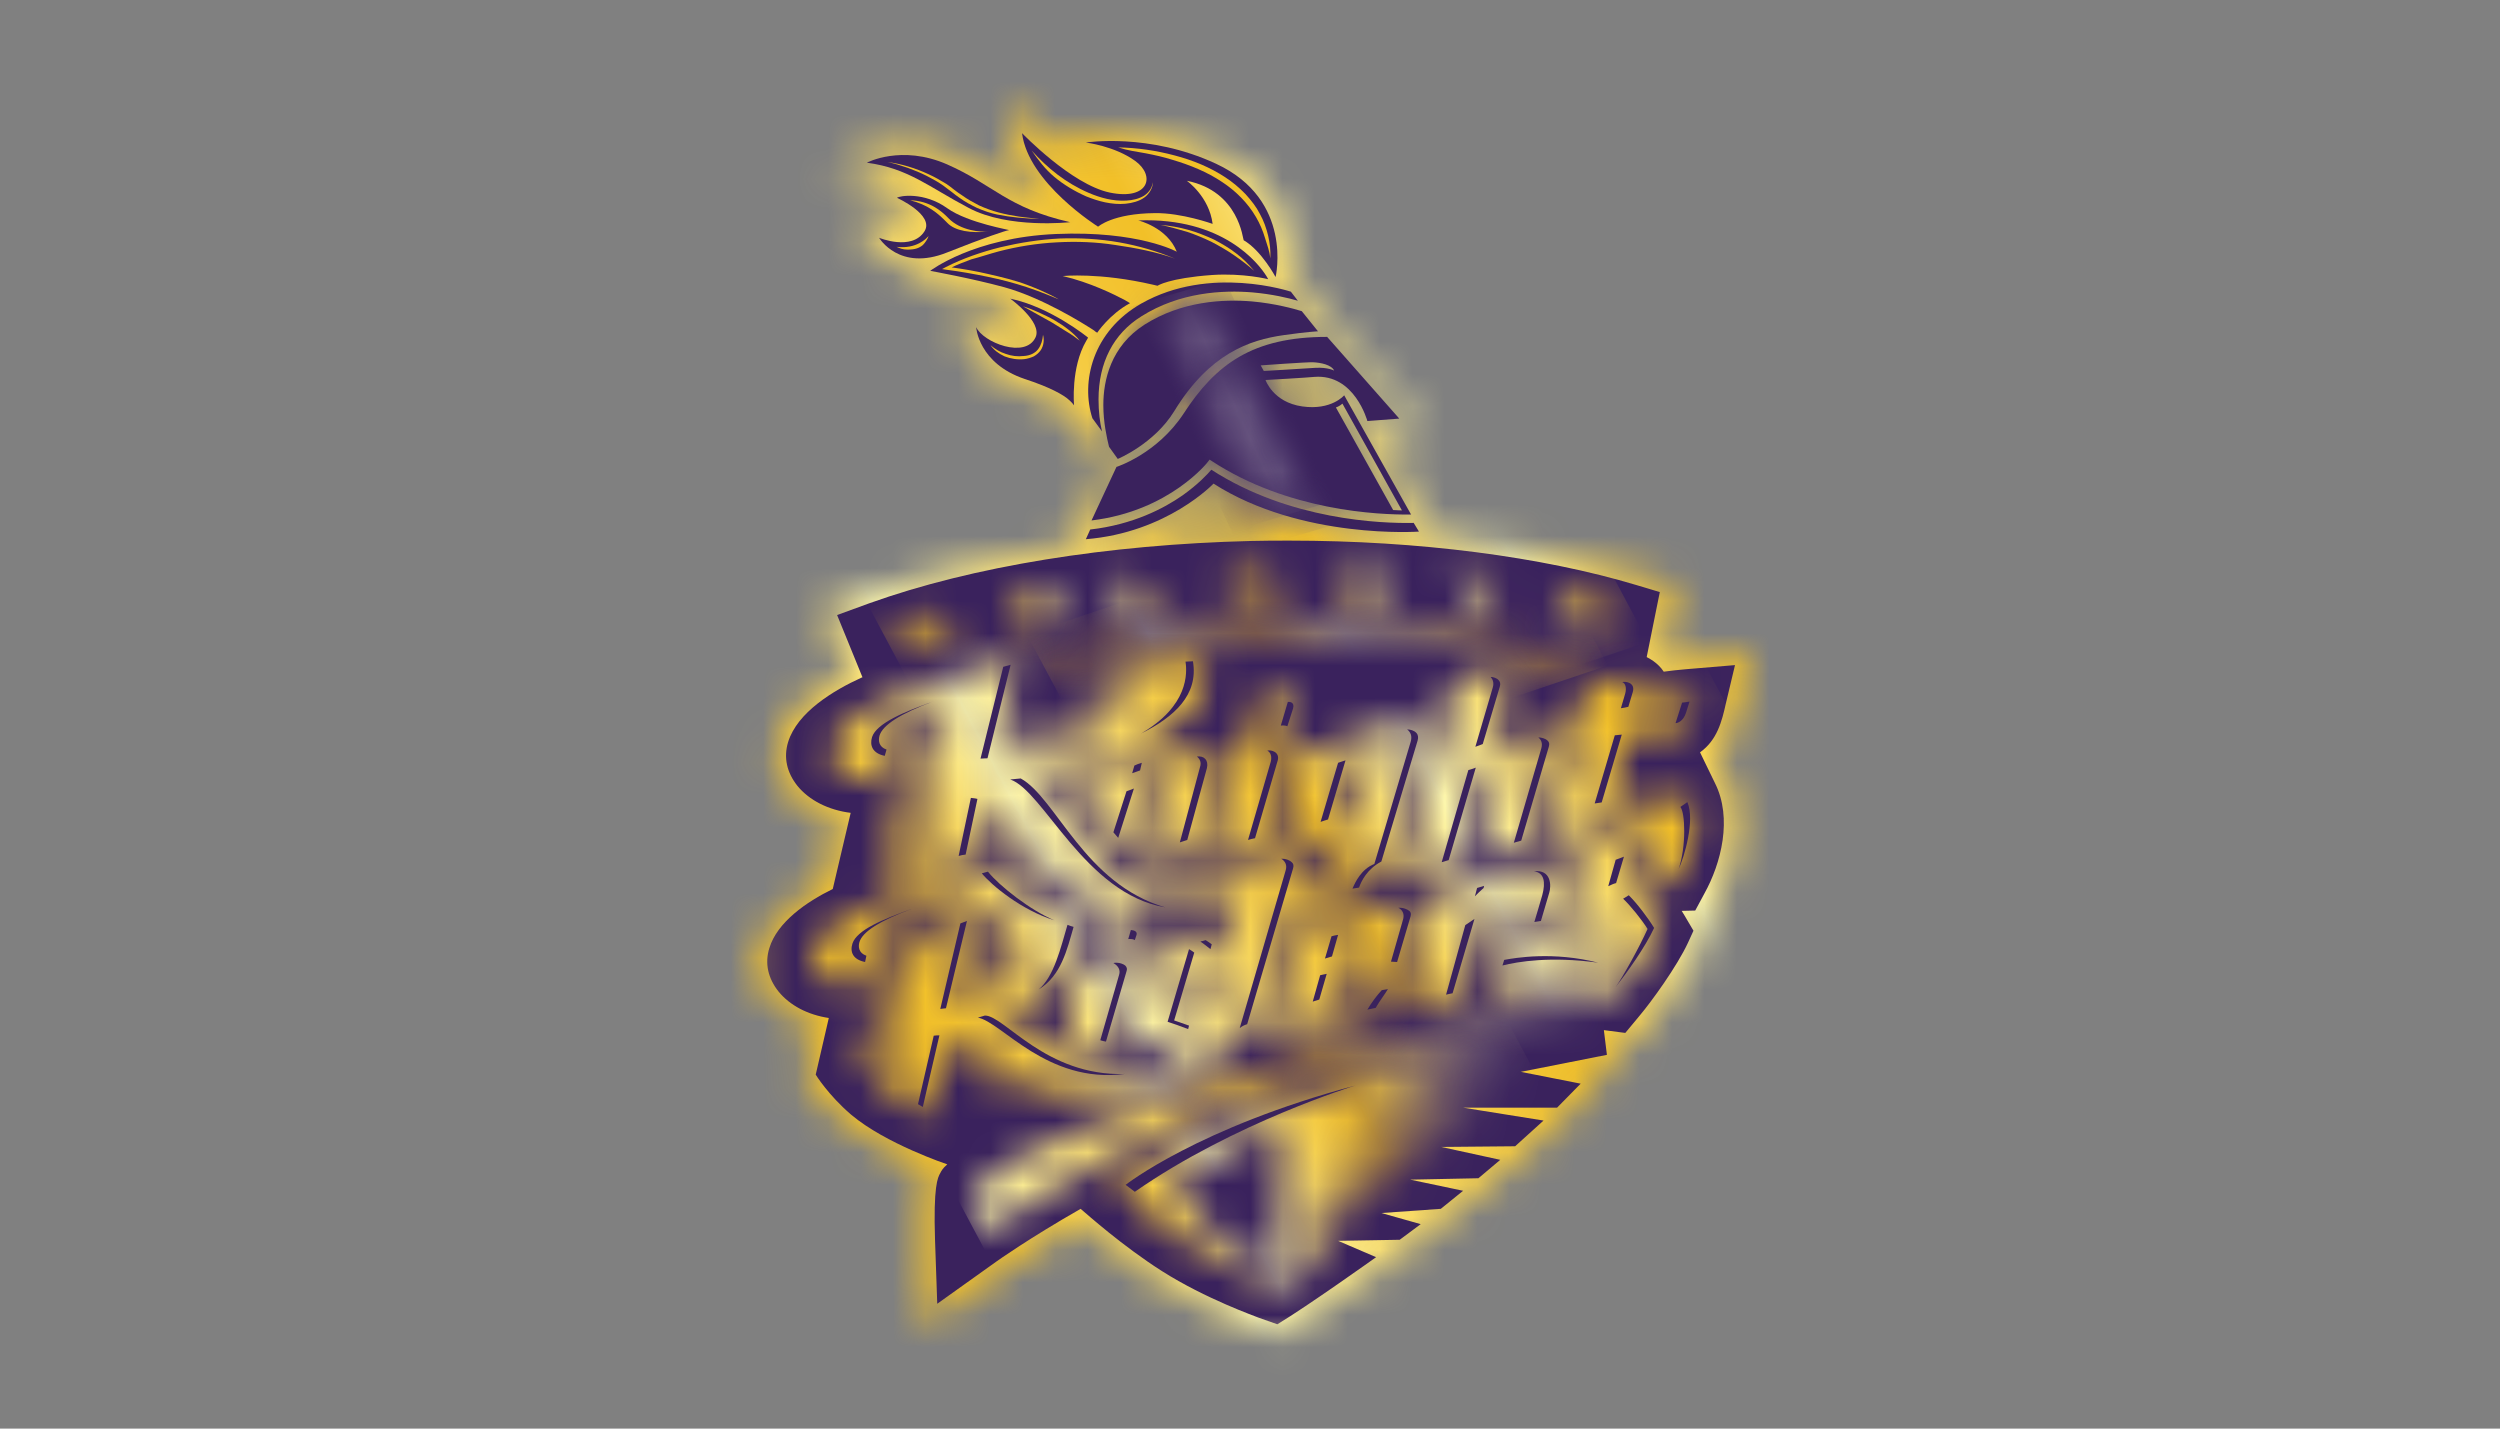 <svg width="77" height="44" viewBox="0 0 77 44" fill="none" xmlns="http://www.w3.org/2000/svg">
<rect x="0" y="0" width="77" height="44" fill="#808080" stroke="none"/>
<mask id="mask0_14_539" style="mask-type:luminance" maskUnits="userSpaceOnUse" x="23" y="2" width="32" height="40">
<path d="M41.146 12.55L42.909 15.709C43.017 15.72 43.125 15.72 43.165 15.72C43.179 15.72 43.192 15.72 43.192 15.72L41.348 12.421C41.24 12.518 41.146 12.55 41.146 12.55ZM40.432 11.147C40.217 11.147 38.83 11.244 38.83 11.244L38.924 11.404C38.924 11.404 40.203 11.329 40.513 11.308C40.553 11.308 40.58 11.308 40.621 11.308C40.944 11.308 41.092 11.393 41.092 11.393C40.998 11.211 40.674 11.147 40.446 11.136C40.446 11.147 40.432 11.147 40.432 11.147ZM37.416 15.356C38.184 15.795 39.005 16.094 39.799 16.298C39.786 16.298 39.772 16.298 39.759 16.298C39.368 16.298 38.965 16.298 38.561 16.309C37.524 16.33 36.501 16.384 35.504 16.469C36.433 16.127 37.08 15.645 37.416 15.356ZM33.579 16.298C34.898 16.159 35.841 15.655 36.42 15.248C36.918 14.906 37.214 14.585 37.309 14.456C37.497 14.574 37.672 14.681 37.861 14.788C38.83 15.323 39.853 15.645 40.769 15.827C41.846 16.052 42.775 16.094 43.354 16.094C43.421 16.094 43.488 16.094 43.556 16.094L43.704 16.373C43.704 16.373 43.515 16.384 43.206 16.384C42.129 16.384 39.476 16.234 37.376 14.895C37.376 14.895 35.962 16.405 33.444 16.608L33.579 16.298ZM34.4 14.402C34.4 14.402 35.652 14.006 36.474 12.754C37.457 11.233 38.587 10.398 40.89 10.398L43.111 12.914L42.129 12.989C42.129 12.989 41.765 11.618 40.621 11.618C40.58 11.618 40.54 11.618 40.499 11.618C40.311 11.629 39.018 11.704 38.992 11.715C38.992 11.715 39.22 12.4 40.122 12.529C40.23 12.539 40.324 12.55 40.419 12.55C41.105 12.55 41.415 12.186 41.415 12.186L43.488 15.88C43.448 15.88 43.408 15.88 43.354 15.88C42.223 15.88 39.597 15.698 37.349 14.231L37.282 14.188L37.241 14.242C37.228 14.263 36.043 15.773 33.633 16.062L34.4 14.402ZM34.158 13.76C34.077 13.492 33.983 13.011 33.983 12.475C33.983 11.715 34.212 10.665 35.248 10.002C36.164 9.423 37.187 9.263 37.995 9.263C38.197 9.263 38.386 9.273 38.561 9.284C39.288 9.348 39.853 9.509 40.096 9.584L40.58 10.205C40.58 10.205 40.27 10.216 39.53 10.312C39.072 10.376 38.574 10.494 38.062 10.762C37.537 11.04 36.985 11.479 36.474 12.186C36.366 12.336 36.258 12.486 36.164 12.657C35.545 13.664 34.427 14.124 34.427 14.124L34.158 13.76ZM32.381 6.329C31.667 6.093 31.223 5.815 30.711 5.504C30.321 5.258 29.917 5.011 29.378 4.765C28.88 4.54 28.355 4.433 27.83 4.433H27.816C26.659 4.433 25.555 5.204 25.555 5.204C25.555 5.204 27.035 5.322 27.79 5.697C27.076 5.707 26.995 6.189 26.995 6.189L27.426 6.382C28.409 6.864 28.005 7.057 27.614 7.057C27.493 7.057 27.386 7.046 27.305 7.014L26.201 6.564C26.201 6.564 26.766 8.181 28.113 8.288L27.803 8.524C27.803 8.524 30.159 8.845 30.9 9.434C31.411 9.841 31.694 10.248 31.331 10.376C31.277 10.398 31.223 10.398 31.182 10.398C30.927 10.398 30.63 10.216 30.415 10.012C30.119 9.734 29.89 9.177 29.89 9.177C29.446 9.862 29.796 10.612 29.796 10.612C29.984 11.051 30.401 11.661 31.411 11.993C32.246 12.272 32.515 12.443 32.717 12.604C33.566 13.332 34.023 14.253 34.023 14.253L32.987 16.48L32.852 16.791C30.563 17.122 28.449 17.626 26.659 18.258L25.312 18.75L26.107 20.699C25.218 21.138 24.208 21.834 23.925 22.766C23.75 23.333 23.872 23.89 24.275 24.383C24.625 24.822 25.151 25.132 25.783 25.293L25.339 27.177C24.248 27.745 23.575 28.42 23.346 29.126C23.293 29.287 23.266 29.448 23.266 29.598V29.662C23.279 30.037 23.414 30.401 23.683 30.733C24.02 31.139 24.518 31.45 25.097 31.611L24.733 33.153L24.8 33.249C24.814 33.281 25.218 33.924 25.958 34.566C26.739 35.241 27.924 35.755 28.57 36.012C28.476 36.204 28.328 36.515 28.382 38.207L28.476 40.905L31.007 39.096C31.021 39.085 31.869 38.485 33.242 37.682C33.687 38.068 34.575 38.796 35.545 39.406C36.904 40.263 38.439 40.82 38.614 40.884C39.274 41.12 39.274 41.12 39.368 41.12H39.517L39.624 41.055C40.567 40.498 42.613 39.031 42.708 38.967L44.606 37.543L45.764 36.611L47.043 35.519L48.389 34.266L49.466 33.142L48.658 32.981L50.005 32.714L49.924 32.103L50.301 32.157L50.894 31.45C51.257 31.032 52.078 29.897 52.442 29.116L52.657 28.634L52.536 28.377L52.94 27.659C53.492 26.674 53.869 25.186 53.277 23.986L52.913 23.247C53.384 22.808 53.519 22.22 53.627 21.738L54.017 20.099C54.017 20.099 51.648 20.292 51.499 20.314C51.499 20.303 51.486 20.303 51.486 20.292C51.419 20.217 51.338 20.153 51.244 20.089L51.661 18.022L50.624 17.711C48.807 17.165 46.652 16.769 44.337 16.544L44.148 16.223L42.519 13.321L43.906 13.225L41.132 10.087L40.055 8.738C40.055 8.738 39.853 8.674 39.732 8.642C39.759 8.534 40.324 6.018 37.699 4.787C37.133 4.53 36.595 4.358 36.083 4.24C36.083 4.24 35.774 4.155 35.208 4.101C34.925 4.069 34.616 4.058 34.319 4.058C33.471 4.058 32.61 4.155 32.165 4.23C31.734 3.983 30.967 2.998 30.967 2.998C30.967 2.998 30.725 5.119 32.381 6.329Z" fill="white"/>
</mask>
<g mask="url(#mask0_14_539)">
<path d="M5.978 8.781L49.291 -5.836L71.251 35.294L27.938 49.911L5.978 8.781Z" fill="url(#paint0_linear_14_539)"/>
</g>
<mask id="mask1_14_539" style="mask-type:luminance" maskUnits="userSpaceOnUse" x="23" y="2" width="31" height="40">
<path d="M53.99 2.955H23.239V41.12H53.99V2.955Z" fill="white"/>
</mask>
<g mask="url(#mask1_14_539)">
<path d="M29.176 35.862C29.028 35.99 28.988 36.076 28.961 36.13C28.88 36.269 28.745 36.536 28.799 38.196L28.867 40.156L30.698 38.849C30.711 38.839 31.707 38.132 33.283 37.232C33.485 37.404 34.575 38.378 35.787 39.149C37.133 40.006 38.695 40.552 38.763 40.584L39.342 40.788C40.27 40.231 42.384 38.721 42.384 38.721L41.213 38.218L43.111 38.185L43.758 37.704L42.546 37.361L44.377 37.232L45.064 36.676L43.434 36.333L45.535 36.29L46.208 35.723L44.39 35.326L46.666 35.305L47.541 34.513L45.064 34.116H47.958L48.685 33.377L46.841 33.013L49.493 32.489L49.399 31.728L50.059 31.814L50.503 31.279C50.84 30.882 51.661 29.758 51.998 29.019L52.159 28.666L51.957 28.323C51.903 28.227 51.849 28.141 51.796 28.055L52.213 28.045L52.496 27.52C53.007 26.599 53.371 25.207 52.819 24.115L52.361 23.172C52.886 22.798 53.034 22.22 53.155 21.673L53.438 20.485L51.917 20.613C51.688 20.635 51.459 20.656 51.243 20.688C51.203 20.624 51.149 20.56 51.095 20.506C50.988 20.399 50.867 20.314 50.718 20.238L51.122 18.236L50.409 18.022C47.487 17.144 43.69 16.651 39.718 16.651C39.328 16.651 38.924 16.651 38.534 16.662C34.117 16.769 29.944 17.444 26.78 18.579L25.783 18.943L26.564 20.86C26.551 20.86 26.551 20.87 26.537 20.87C25.662 21.267 24.558 21.941 24.275 22.851C24.127 23.333 24.235 23.794 24.558 24.201C24.922 24.65 25.514 24.95 26.201 25.036L25.649 27.381C24.841 27.777 23.939 28.398 23.696 29.201C23.548 29.672 23.656 30.133 23.979 30.54C24.329 30.968 24.881 31.257 25.527 31.354L25.124 33.099C25.124 33.099 25.501 33.72 26.214 34.331C27.278 35.23 29.176 35.862 29.176 35.862Z" fill="#3A225D"/>
</g>
<mask id="mask2_14_539" style="mask-type:luminance" maskUnits="userSpaceOnUse" x="23" y="2" width="31" height="40">
<path d="M53.99 2.955H23.239V41.12H53.99V2.955Z" fill="white"/>
</mask>
<g mask="url(#mask2_14_539)">
<path d="M29.176 7.774C30.334 7.314 30.98 7.1 31.075 7.089C31.169 7.089 29.822 6.875 29.176 6.414C28.463 5.9 27.695 6.029 27.628 6.093C27.628 6.093 28.786 6.618 28.476 7.121C28.086 7.742 27.076 7.324 27.076 7.324C27.076 7.324 27.695 8.374 29.176 7.774Z" fill="#3A225D"/>
</g>
<mask id="mask3_14_539" style="mask-type:luminance" maskUnits="userSpaceOnUse" x="23" y="2" width="31" height="40">
<path d="M53.99 2.955H23.239V41.12H53.99V2.955Z" fill="white"/>
</mask>
<g mask="url(#mask3_14_539)">
<path d="M32.96 6.843C31.021 6.404 30.59 5.686 29.176 5.065C27.762 4.444 26.699 5.011 26.699 5.011C27.978 5.183 28.611 5.761 29.836 6.404C31.061 7.057 32.96 6.843 32.96 6.843Z" fill="#3A225D"/>
</g>
<mask id="mask4_14_539" style="mask-type:luminance" maskUnits="userSpaceOnUse" x="23" y="2" width="31" height="40">
<path d="M53.99 2.955H23.239V41.12H53.99V2.955Z" fill="white"/>
</mask>
<g mask="url(#mask4_14_539)">
<path d="M33.794 10.248C33.794 10.248 34.171 9.68 34.804 9.338C34.804 9.338 34.75 9.305 34.643 9.241C34.319 9.07 33.565 8.695 32.731 8.502C32.731 8.502 33.862 8.385 35.518 8.77C35.558 8.781 35.599 8.791 35.652 8.802C35.652 8.802 35.989 8.567 37.335 8.47C38.291 8.406 39.059 8.599 39.059 8.599C39.059 8.599 39.045 8.567 39.005 8.502C38.763 8.117 37.672 6.693 35.06 6.789C35.06 6.789 35.949 7.003 36.245 7.753C36.245 7.753 35.073 7.1 32.529 7.207C29.984 7.314 28.651 8.342 28.651 8.342C28.651 8.342 29.944 8.577 30.927 8.845C32.125 9.177 33.39 9.98 33.673 10.162C33.714 10.184 33.727 10.205 33.727 10.205L33.794 10.248Z" fill="#3A225D"/>
</g>
<mask id="mask5_14_539" style="mask-type:luminance" maskUnits="userSpaceOnUse" x="23" y="2" width="31" height="40">
<path d="M53.99 2.955H23.239V41.12H53.99V2.955Z" fill="white"/>
</mask>
<g mask="url(#mask5_14_539)">
<path d="M33.821 6.982C33.821 6.982 34.266 6.575 35.572 6.564C36.393 6.553 37.349 6.896 37.349 6.896C37.241 6.05 36.554 5.568 36.554 5.568C38.17 5.89 38.278 7.378 38.305 7.399C38.857 7.721 39.288 8.534 39.288 8.534C39.288 8.534 39.853 6.157 37.456 5.044C35.383 4.08 33.444 4.39 33.444 4.39C33.444 4.39 34.333 4.497 34.966 4.958C35.599 5.418 35.383 6.179 34.185 5.932C33 5.686 31.479 4.101 31.479 4.101C31.667 5.633 33.821 6.982 33.821 6.982Z" fill="#3A225D"/>
</g>
<mask id="mask6_14_539" style="mask-type:luminance" maskUnits="userSpaceOnUse" x="23" y="2" width="31" height="40">
<path d="M53.99 2.955H23.239V41.12H53.99V2.955Z" fill="white"/>
</mask>
<g mask="url(#mask6_14_539)">
<path d="M33.458 10.494C33.458 10.483 33.471 10.483 33.471 10.473C33.485 10.451 33.498 10.43 33.512 10.398C33.498 10.387 32.354 9.455 31.115 9.198C31.115 9.198 32.111 9.916 31.896 10.387C31.586 11.062 30.28 10.548 30.065 10.076C30.065 10.076 30.132 11.19 31.559 11.672C32.313 11.918 32.758 12.154 32.946 12.336C33.04 12.421 33.081 12.486 33.081 12.486C33.081 12.486 32.973 11.319 33.458 10.494Z" fill="#3A225D"/>
</g>
<mask id="mask7_14_539" style="mask-type:luminance" maskUnits="userSpaceOnUse" x="23" y="2" width="31" height="40">
<path d="M53.99 2.955H23.239V41.12H53.99V2.955Z" fill="white"/>
</mask>
<g mask="url(#mask7_14_539)">
<path d="M33.835 12.304C33.835 11.169 34.293 10.28 35.154 9.744C36.339 8.995 37.672 8.931 38.574 9.006C39.18 9.059 39.678 9.177 39.974 9.263L39.759 8.984C39.759 8.984 37.268 8.149 35.154 9.348C33.646 10.205 33.283 11.768 33.646 12.882L33.943 13.289C33.875 13.011 33.835 12.678 33.835 12.304Z" fill="#3A225D"/>
</g>
<mask id="mask8_14_539" style="mask-type:luminance" maskUnits="userSpaceOnUse" x="23" y="2" width="31" height="40">
<path d="M53.99 2.955H23.239V41.12H53.99V2.955Z" fill="white"/>
</mask>
<g mask="url(#mask8_14_539)">
<path d="M40.095 9.584C39.853 9.509 39.274 9.348 38.56 9.284C37.685 9.209 36.393 9.273 35.248 10.001C34.212 10.665 33.983 11.715 33.983 12.475C33.983 13.011 34.09 13.482 34.158 13.76L34.427 14.135C34.427 14.135 35.545 13.674 36.164 12.668C37.255 10.88 38.493 10.473 39.53 10.323C40.284 10.216 40.594 10.205 40.594 10.205L40.095 9.584Z" fill="#3A225D"/>
</g>
<mask id="mask9_14_539" style="mask-type:luminance" maskUnits="userSpaceOnUse" x="23" y="2" width="31" height="40">
<path d="M53.99 2.955H23.239V41.12H53.99V2.955Z" fill="white"/>
</mask>
<g mask="url(#mask9_14_539)">
<path d="M43.542 16.105C42.532 16.127 39.718 16.02 37.309 14.467C37.201 14.595 36.905 14.916 36.42 15.259C35.854 15.655 34.898 16.159 33.579 16.309L33.444 16.608C35.949 16.405 37.376 14.895 37.376 14.895C40.096 16.63 43.704 16.373 43.704 16.373L43.542 16.105Z" fill="#3A225D"/>
</g>
<mask id="mask10_14_539" style="mask-type:luminance" maskUnits="userSpaceOnUse" x="23" y="2" width="31" height="40">
<path d="M53.99 2.955H23.239V41.12H53.99V2.955Z" fill="white"/>
</mask>
<g mask="url(#mask10_14_539)">
<path d="M41.401 12.175C41.401 12.175 41.011 12.646 40.109 12.518C39.207 12.389 38.978 11.704 38.978 11.704C39.005 11.704 40.297 11.629 40.486 11.608C41.724 11.511 42.115 12.968 42.115 12.968L43.098 12.893L40.876 10.376C38.574 10.376 37.443 11.222 36.46 12.732C35.639 13.985 34.387 14.381 34.387 14.381L33.619 16.03C36.029 15.741 37.214 14.22 37.214 14.21L37.255 14.156L37.322 14.199C39.665 15.73 42.425 15.859 43.461 15.848L41.401 12.175ZM38.83 11.254C38.83 11.254 40.284 11.147 40.446 11.158C40.674 11.169 41.011 11.233 41.092 11.415C41.092 11.415 40.903 11.308 40.513 11.329C40.203 11.351 38.924 11.426 38.924 11.426L38.83 11.254ZM42.909 15.709L41.146 12.55C41.146 12.55 41.253 12.518 41.347 12.432L43.179 15.72C43.179 15.72 43.044 15.72 42.909 15.709Z" fill="#3A225D"/>
</g>
<mask id="mask11_14_539" style="mask-type:luminance" maskUnits="userSpaceOnUse" x="35" y="9" width="4" height="4">
<path d="M35.275 9.969L36.46 12.186C36.972 11.479 37.51 11.04 38.049 10.762L37.268 9.295C36.635 9.38 35.935 9.573 35.275 9.969Z" fill="white"/>
</mask>
<g mask="url(#mask11_14_539)">
<path d="M34.091 9.659L37.712 8.588L39.234 11.843L35.612 12.914L34.091 9.659Z" fill="url(#paint1_linear_14_539)"/>
</g>
<mask id="mask12_14_539" style="mask-type:luminance" maskUnits="userSpaceOnUse" x="36" y="11" width="5" height="5">
<path d="M36.635 12.507L37.658 14.413C38.641 14.992 39.678 15.345 40.621 15.559L38.184 11.008C37.564 11.361 37.08 11.875 36.635 12.507Z" fill="white"/>
</mask>
<g mask="url(#mask12_14_539)">
<path d="M34.764 11.565L40.136 9.98L42.492 15.013L37.12 16.598L34.764 11.565Z" fill="url(#paint2_linear_14_539)"/>
</g>
<mask id="mask13_14_539" style="mask-type:luminance" maskUnits="userSpaceOnUse" x="37" y="14" width="4" height="3">
<path d="M37.861 14.799L38.143 15.334C39.086 15.795 40.069 16.052 40.957 16.201L40.769 15.837C39.853 15.645 38.843 15.323 37.861 14.799Z" fill="white"/>
</mask>
<g mask="url(#mask13_14_539)">
<path d="M37.282 14.97L40.58 13.985L41.536 16.03L38.237 17.005L37.282 14.97Z" fill="url(#paint3_linear_14_539)"/>
</g>
<mask id="mask14_14_539" style="mask-type:luminance" maskUnits="userSpaceOnUse" x="27" y="17" width="23" height="4">
<path d="M28.517 18.879L28.261 19.414L28.193 19.435L28.018 19.018L27.547 19.136L27.978 20.174L28.449 20.056L28.274 19.639L28.745 19.521L28.92 19.939L29.392 19.821L29.176 19.296C29.149 19.243 29.028 19.221 28.893 19.253L28.732 19.296L29.015 18.761L28.517 18.879ZM48.483 18.761L48.551 18.547L49.035 18.643L48.968 18.857L48.483 18.761ZM48.106 18.343L47.797 19.296L48.282 19.393L48.416 18.964L48.901 19.061L48.766 19.489L49.251 19.585L49.561 18.632C49.574 18.568 49.493 18.504 49.359 18.482L48.389 18.279C48.349 18.268 48.308 18.268 48.282 18.268C48.187 18.268 48.12 18.3 48.106 18.343ZM31.492 18.461L31.977 18.375L32.152 19.029L31.667 19.114L31.492 18.461ZM32.165 18.129L31.196 18.29C31.061 18.311 30.967 18.375 30.98 18.439L31.209 19.296C31.223 19.36 31.344 19.382 31.479 19.36L32.448 19.2C32.583 19.178 32.677 19.114 32.663 19.05L32.434 18.193C32.421 18.15 32.354 18.118 32.26 18.118C32.233 18.118 32.192 18.129 32.165 18.129ZM34.414 17.829L34.575 18.921L36.056 18.782L35.989 18.322L35.504 18.397L35.545 18.622L35.047 18.664L34.912 17.786L34.414 17.829ZM44.7 17.979L45.198 18.033L45.037 18.911L45.521 18.964L45.683 18.086L46.168 18.14L46.208 17.925L44.727 17.754L44.7 17.979ZM41.792 18.011L41.805 17.786L42.303 17.808L42.29 18.033L41.792 18.011ZM41.321 17.658L41.253 18.643L41.752 18.664L41.779 18.225L42.277 18.247L42.25 18.686L42.748 18.707L42.815 17.722C42.815 17.658 42.721 17.604 42.573 17.604L41.577 17.561C41.563 17.561 41.563 17.561 41.55 17.561C41.428 17.561 41.321 17.604 41.321 17.658ZM38.83 17.551L38.399 18H38.332L38.318 17.561L37.82 17.572L37.874 18.664L38.372 18.654L38.359 18.215L38.857 18.204L38.87 18.643L39.368 18.632L39.342 18.086C39.342 18.022 39.22 17.979 39.086 17.979H38.911L39.368 17.529L38.83 17.551Z" fill="white"/>
</mask>
<g mask="url(#mask14_14_539)">
<path d="M26.362 17.936L46.208 11.244L50.759 19.767L30.913 26.471L26.362 17.936Z" fill="url(#paint4_linear_14_539)"/>
</g>
<mask id="mask15_14_539" style="mask-type:luminance" maskUnits="userSpaceOnUse" x="32" y="19" width="17" height="2">
<path d="M38.816 19.35C36.528 19.414 34.292 19.639 32.313 20.078L32.246 20.378C34.266 20.003 36.447 19.746 38.789 19.692C42.775 19.607 45.952 20.035 48.82 20.688L48.887 20.463C46.343 19.692 43.367 19.318 40.136 19.318C39.705 19.328 39.274 19.339 38.816 19.35Z" fill="white"/>
</mask>
<g mask="url(#mask15_14_539)">
<path d="M31.627 19.543L46.356 14.563L49.52 20.495L34.791 25.464L31.627 19.543Z" fill="url(#paint5_linear_14_539)"/>
</g>
<mask id="mask16_14_539" style="mask-type:luminance" maskUnits="userSpaceOnUse" x="30" y="31" width="20" height="8">
<path d="M39.934 32.649C34.306 33.988 30.334 36.151 30.226 36.376C30.105 36.611 30.146 38.078 30.146 38.078C30.146 38.078 32.758 36.204 36.393 34.577C42.721 31.728 49.413 31.461 49.413 31.461C49.413 31.461 49.278 31.461 49.035 31.461C47.945 31.45 44.538 31.546 39.934 32.649Z" fill="white"/>
</mask>
<g mask="url(#mask16_14_539)">
<path d="M27.103 32.457L46.464 25.925L52.401 37.061L33.054 43.593L27.103 32.457Z" fill="url(#paint6_linear_14_539)"/>
</g>
<mask id="mask17_14_539" style="mask-type:luminance" maskUnits="userSpaceOnUse" x="34" y="32" width="13" height="8">
<path d="M37.389 37.95C36.716 37.393 36.029 36.59 36.029 36.59C36.029 36.59 36.608 36.097 37.524 35.583C38.493 35.026 39.463 34.663 39.463 34.663C39.463 34.663 39.49 35.958 39.476 36.847C39.463 37.607 39.382 39.267 39.382 39.267C39.382 39.267 38.184 38.592 37.389 37.95ZM46.868 32.349C46.572 32.349 44.552 32.403 40.446 33.688C35.989 35.08 34.319 36.515 34.319 36.515C34.319 36.515 35.464 37.554 36.716 38.346C37.955 39.139 39.436 39.653 39.436 39.653C39.436 39.653 40.069 39.299 41.092 38.582C41.025 38.55 40.944 38.517 40.863 38.485C40.284 38.228 39.718 38.153 39.718 38.153C39.718 38.153 41.078 37.886 42.048 37.875L42.061 37.864C41.967 37.832 41.873 37.8 41.765 37.768C40.472 37.35 39.745 37.222 39.745 37.222C39.745 37.222 42.155 36.751 43.367 36.751C42.667 36.611 42.559 36.611 42.115 36.536C40.971 36.365 40.217 36.237 40.217 36.237C40.217 36.237 42.223 35.947 44.619 35.797C44.283 35.712 43.812 35.658 43.219 35.605C41.859 35.476 40.715 35.326 40.715 35.326C40.715 35.326 41.832 35.134 43.421 34.962C44.391 34.855 45.104 34.791 45.589 34.759C45.225 34.695 44.74 34.62 44.215 34.577C43.071 34.48 43.071 34.48 41.267 34.47C41.267 34.47 43.515 33.699 46.343 33.699C45.993 33.613 45.064 33.495 43.986 33.506C43.246 33.517 42.034 33.559 42.034 33.559C42.034 33.559 44.687 32.681 46.895 32.371C46.908 32.349 46.895 32.349 46.868 32.349Z" fill="white"/>
</mask>
<g mask="url(#mask17_14_539)">
<path d="M31.021 33.463L44.983 28.741L50.207 38.528L36.245 43.24L31.021 33.463Z" fill="url(#paint7_linear_14_539)"/>
</g>
<mask id="mask18_14_539" style="mask-type:luminance" maskUnits="userSpaceOnUse" x="25" y="20" width="28" height="15">
<path d="M29.203 32.606C29.944 32.639 31.088 34.416 34.064 33.924C30.9 34.116 30.078 32.339 29.27 32.339L29.203 32.606ZM34.225 29.523C33.619 29.726 33.39 29.897 33.135 30.026L33.067 30.251C33.067 30.251 33.256 30.315 33.013 31.193L32.798 31.932C33 32.039 33.808 32.36 34.171 32.435L34.898 29.919C34.979 29.651 34.737 29.48 34.454 29.48C34.373 29.48 34.292 29.49 34.225 29.523ZM27.413 29.223L26.578 32.821C26.753 33.045 26.753 33.045 26.901 33.206L27.884 28.976C27.736 29.051 27.561 29.137 27.413 29.223ZM30.765 29.244C30.644 29.972 30.173 30.369 29.634 30.604L29.58 30.808C30.267 30.615 30.725 30.176 30.927 29.63C30.98 29.501 31.034 29.362 31.061 29.223C30.792 29.019 30.361 28.677 30.159 28.473C30.28 28.784 30.684 29.169 30.765 29.244ZM33.552 29.373C34.508 28.944 35.006 29.03 35.1 29.223L35.208 28.837C35.262 28.666 35.154 28.516 34.737 28.473C34.414 28.441 34.117 28.387 33.848 28.334L33.552 29.373ZM41.428 28.741C41.55 28.719 41.953 28.591 42.182 28.548L41.994 29.212C41.725 29.276 41.428 29.351 41.24 29.415L41.428 28.741ZM42.748 27.873C41.603 28.13 40.54 28.452 39.813 28.494L39.745 28.73C39.745 28.73 39.894 29.03 39.705 29.651L39.113 31.557C39.436 31.546 39.557 31.718 39.651 31.835C40.028 31.75 42.129 31.236 42.532 31.161L43.111 30.294C42.909 30.283 41.846 30.465 40.849 30.733L41.065 29.983C41.63 29.822 42.707 29.758 43.152 29.844L43.596 28.334C43.677 28.023 43.596 27.809 43.192 27.809C43.084 27.82 42.936 27.841 42.748 27.873ZM47.016 26.717C46.572 26.867 46.087 27.274 45.844 27.509L45.979 27.038C45.333 27.231 44.7 27.402 44.094 27.563L44.027 27.788C44.027 27.788 44.202 27.906 43.986 28.73L43.313 31.011C43.825 30.915 44.566 30.786 44.902 30.743L45.643 28.195C45.818 28.066 46.1 27.884 46.437 27.702L46.114 28.794C46.41 28.687 47.083 28.58 47.608 28.505L47.73 28.109L47.797 27.895L47.918 27.477C48.08 26.942 47.783 26.642 47.366 26.642C47.245 26.663 47.137 26.685 47.016 26.717ZM26.739 27.927C25.406 28.537 24.679 29.308 25.191 29.94C25.608 30.454 26.389 30.401 26.659 30.358L26.928 29.319C26.834 29.298 26.618 29.233 26.685 29.019C26.807 28.634 28.368 27.852 29.674 27.531C29.957 27.884 30.469 28.387 30.967 28.719C31.115 28.826 31.29 28.912 31.465 28.998C31.371 29.34 31.25 29.672 31.061 29.951C30.738 30.433 30.2 30.893 29.338 30.968L30.011 28.141C29.405 28.355 28.84 28.58 28.301 28.816L27.21 33.452C27.682 33.913 28.045 34.202 28.543 34.406L29.096 31.9C30.348 31.975 31.29 34.191 35.329 33.592C36.285 33.452 37.174 32.96 37.887 32.478C37.524 32.628 36.985 32.756 36.137 32.874C34.225 33.131 32.96 32.596 32.084 32.05C31.357 31.6 30.913 31.161 30.603 31.161C33.013 30.775 33.108 29.158 33.31 28.441C32.838 28.323 32.461 28.173 32.165 28.002C31.303 27.488 30.846 27.07 30.536 26.663C29.661 26.867 27.843 27.434 26.739 27.927ZM30.348 25.453C30.873 25.828 31.761 27.734 34.198 28.109C31.856 27.509 31.169 25.657 30.428 25.089L30.348 25.453ZM49.009 28.462C49.17 28.612 49.803 29.116 49.574 29.426C49.48 29.555 49.224 29.469 48.86 29.383C48.618 29.33 48.335 29.276 48.026 29.287C48.241 29.073 48.47 28.901 49.009 28.462ZM50.193 26.406C50.382 26.31 50.476 26.256 50.772 26.053C50.934 26.096 51.163 26.417 51.082 26.706C50.853 26.76 50.409 26.963 49.965 27.199L50.193 26.406ZM48.376 26.342L48.335 26.556C48.335 26.556 48.605 26.685 48.483 27.177L48.255 27.991L48.551 28.195C48.376 28.355 47.393 29.148 47.272 29.265C46.76 29.276 46.221 29.415 46.1 29.448L45.75 30.636C46.262 30.572 48.443 30.336 49.803 30.647C50.099 30.304 50.867 29.255 51.163 28.591C50.894 28.12 50.638 27.799 50.328 27.552C50.678 27.327 51.351 27.049 51.701 27.049C52.2 26.16 52.374 25.079 52.011 24.329C51.163 25.004 49.251 25.989 48.376 26.342ZM36.73 23.162C36.164 23.323 35.504 23.569 35.302 23.665L35.45 23.183C35.006 23.397 34.037 23.729 33.525 23.826L33.471 24.029C33.471 24.029 33.673 23.933 33.431 24.929C33.606 25.218 34.36 26.149 34.535 26.31L35.127 24.308C35.289 24.243 35.545 24.158 35.841 24.072L35.127 26.546C35.504 26.396 36.272 26.149 36.743 26.021L37.389 23.569C37.47 23.28 37.228 23.119 36.945 23.119C36.864 23.13 36.797 23.14 36.73 23.162ZM38.951 22.969C38.547 23.055 37.995 23.29 37.793 23.387L37.739 23.59C37.739 23.59 37.874 23.911 37.685 24.532L37.12 26.653C37.551 26.385 38.291 26.128 38.789 25.989L39.53 23.408C39.624 23.098 39.342 22.958 39.072 22.958C39.045 22.958 39.005 22.958 38.951 22.969ZM36.393 31.3L36.958 29.405C37.12 29.501 37.349 29.662 37.537 29.822L37.026 31.536C36.878 31.471 36.46 31.322 36.393 31.3ZM41.644 23.365C41.832 23.301 42.075 23.215 42.357 23.151L41.805 25.047C41.657 25.079 41.321 25.154 41.105 25.207L41.644 23.365ZM43.246 22.305C42.761 22.348 41.644 22.562 39.92 23.344L39.853 23.569C39.853 23.569 39.988 23.89 39.813 24.522L39.422 25.86C40.001 25.7 40.351 25.742 40.526 25.946C40.674 25.892 41.186 25.775 41.617 25.678L41.361 26.46C40.944 26.706 40.459 26.878 39.947 26.995L40.028 26.749C40.136 26.385 39.678 26.256 39.463 26.299C39.018 26.396 38.547 26.556 38.17 26.728L38.103 26.974C38.103 26.974 38.157 27.006 38.17 27.177C37.43 27.167 36.797 27.07 36.501 26.953L36.622 26.471C36.164 26.588 35.639 26.77 35.329 26.91C35.922 27.295 36.824 27.659 38.076 27.777C38.062 27.82 38.049 27.863 38.035 27.916L37.685 29.137C37.51 28.998 37.349 28.88 37.201 28.784C36.797 28.826 35.881 29.116 35.356 29.319L35.275 29.555C35.275 29.555 35.464 29.672 35.235 30.508L34.844 31.835C35.343 31.91 36.204 32.392 36.447 32.617C36.783 32.51 37.51 32.349 37.941 32.264C38.076 32.06 38.345 31.803 38.534 31.728L39.691 27.788C40.392 27.734 41.159 27.616 42.007 27.413C42.034 27.295 42.182 26.835 42.708 26.578L43.838 22.808C43.946 22.444 43.609 22.305 43.313 22.305C43.313 22.294 43.273 22.294 43.246 22.305ZM28.193 22.498L27.049 27.36C27.21 27.295 27.386 27.231 27.561 27.167L28.732 22.209C28.543 22.294 28.355 22.402 28.193 22.498ZM38.52 21.802L38.211 22.841C38.561 22.68 39.53 22.369 39.799 22.584L40.015 21.877C40.109 21.588 39.934 21.481 39.665 21.481C39.301 21.47 38.789 21.652 38.52 21.802ZM49.951 20.849C49.561 20.945 48.914 21.213 48.712 21.309L48.645 21.523C48.645 21.523 48.82 21.598 48.699 22.112C48.605 22.145 48.537 22.187 48.349 22.252L48.147 23.001C48.335 22.948 48.443 22.916 48.551 22.883C48.416 23.365 47.824 25.261 47.676 25.807C47.958 25.742 48.174 25.882 48.241 25.957C49.224 25.539 50.503 24.811 51.284 24.318C50.611 24.511 49.789 24.64 49.534 24.672L50.153 22.584C50.395 22.552 50.786 22.541 51.23 22.53C51.984 22.487 52.078 22.284 52.28 21.395C51.62 21.448 51.001 21.577 50.395 21.706L50.517 21.299C50.611 20.988 50.368 20.817 50.099 20.817C50.059 20.828 50.005 20.838 49.951 20.849ZM31.088 22.712L31.021 22.98C33.579 22.766 34.616 21.438 33.902 20.731C34.279 21.106 33.66 22.402 31.088 22.712ZM45.844 20.699C45.818 20.71 45.791 20.71 45.764 20.72C45.266 20.87 44.848 21.063 44.66 21.159L44.592 21.374C44.592 21.374 44.646 21.491 44.646 21.716C44.646 21.866 44.619 22.07 44.552 22.327L43.138 27.092L44.767 26.653L45.643 23.686C45.831 23.622 46.087 23.537 46.356 23.472L45.481 26.471L47.016 26.032L47.891 23.012C47.904 22.969 47.904 22.937 47.904 22.905C47.904 22.626 47.528 22.519 47.272 22.573C47.016 22.626 46.558 22.733 45.844 22.969L46.383 21.159C46.397 21.117 46.397 21.084 46.397 21.052C46.397 20.817 46.127 20.699 45.925 20.699C45.912 20.677 45.871 20.688 45.844 20.699ZM34.144 20.495C34.454 20.645 34.723 21.042 34.333 21.77C33.592 23.14 31.102 23.29 30.617 23.312L31.371 20.249C30.469 20.474 28.463 21.042 27.332 21.545C25.972 22.166 25.231 22.958 25.756 23.601C26.187 24.126 26.982 24.072 27.251 24.029L27.52 22.969C27.426 22.948 27.21 22.883 27.278 22.659C27.399 22.273 28.355 21.845 29.311 21.523L28.018 26.985C28.624 26.77 29.338 26.556 29.93 26.439L30.28 24.682C31.384 24.897 32.111 28.826 37.497 28.098C33.606 27.788 33.269 24.79 31.721 23.933C33 23.719 37.82 22.701 37.066 20.217C36.07 20.271 35.1 20.367 34.144 20.495Z" fill="white"/>
</mask>
<g mask="url(#mask18_14_539)">
<path d="M18.244 22.38L48.147 12.282L58.797 32.253L28.907 42.34L18.244 22.38Z" fill="url(#paint8_linear_14_539)"/>
</g>
<mask id="mask19_14_539" style="mask-type:luminance" maskUnits="userSpaceOnUse" x="23" y="2" width="31" height="40">
<path d="M53.99 2.955H23.239V41.12H53.99V2.955Z" fill="white"/>
</mask>
<g mask="url(#mask19_14_539)">
<path d="M30.765 7.742C31.344 7.592 31.936 7.496 32.556 7.464C33.161 7.431 33.767 7.453 34.373 7.549C34.966 7.635 35.639 7.763 36.191 7.967C35.652 7.742 35.073 7.571 34.468 7.464C33.862 7.357 33.242 7.324 32.636 7.346C32.017 7.378 31.411 7.474 30.819 7.614C30.226 7.763 29.661 7.956 29.136 8.224L29.015 8.288L29.163 8.31C29.58 8.363 29.997 8.438 30.415 8.524C30.832 8.609 31.236 8.716 31.627 8.845C32.031 8.973 32.609 9.22 32.609 9.22C32.609 9.22 32.3 9.027 31.654 8.781C31.263 8.631 30.846 8.534 30.428 8.438C30.065 8.352 29.688 8.288 29.311 8.235C29.513 8.138 29.688 8.074 29.917 7.988C30.2 7.913 30.482 7.817 30.765 7.742Z" fill="#F2C028"/>
</g>
<mask id="mask20_14_539" style="mask-type:luminance" maskUnits="userSpaceOnUse" x="23" y="2" width="31" height="40">
<path d="M53.99 2.955H23.239V41.12H53.99V2.955Z" fill="white"/>
</mask>
<g mask="url(#mask20_14_539)">
<path d="M27.332 4.99C27.762 5.044 28.207 5.183 28.597 5.365C28.786 5.45 28.974 5.558 29.149 5.665C29.23 5.718 29.311 5.782 29.392 5.847C29.472 5.911 29.553 5.964 29.634 6.018C29.796 6.136 29.971 6.232 30.159 6.329C30.348 6.414 30.549 6.489 30.752 6.543C30.953 6.596 31.169 6.639 31.384 6.671C31.6 6.703 31.802 6.714 32.017 6.746C31.802 6.735 31.573 6.725 31.357 6.703C31.142 6.682 30.927 6.65 30.711 6.607C30.496 6.564 30.294 6.489 30.092 6.404C29.917 6.318 29.728 6.221 29.553 6.093C29.472 6.039 29.392 5.975 29.311 5.911C29.23 5.847 29.149 5.793 29.069 5.729C28.907 5.611 28.732 5.515 28.543 5.418C28.355 5.322 28.166 5.247 27.965 5.172C27.749 5.097 27.547 5.033 27.332 4.99Z" fill="#F2C028"/>
</g>
<mask id="mask21_14_539" style="mask-type:luminance" maskUnits="userSpaceOnUse" x="23" y="2" width="31" height="40">
<path d="M53.99 2.955H23.239V41.12H53.99V2.955Z" fill="white"/>
</mask>
<g mask="url(#mask21_14_539)">
<path d="M35.747 6.928C36.029 6.95 36.325 7.003 36.595 7.078C36.864 7.153 37.133 7.26 37.389 7.378C37.632 7.506 37.874 7.646 38.076 7.806C38.291 7.967 38.466 8.149 38.628 8.342C38.439 8.17 38.224 8.01 38.008 7.86C37.793 7.71 37.564 7.581 37.322 7.453C37.08 7.335 36.824 7.228 36.568 7.142C36.299 7.067 36.029 6.982 35.747 6.928Z" fill="#F2C028"/>
</g>
<mask id="mask22_14_539" style="mask-type:luminance" maskUnits="userSpaceOnUse" x="23" y="2" width="31" height="40">
<path d="M53.99 2.955H23.239V41.12H53.99V2.955Z" fill="white"/>
</mask>
<g mask="url(#mask22_14_539)">
<path d="M34.441 4.54C35.033 4.551 35.612 4.637 36.177 4.787C36.743 4.936 37.268 5.151 37.739 5.461C37.968 5.611 38.17 5.782 38.358 5.975C38.534 6.168 38.695 6.371 38.803 6.586C38.924 6.8 39.005 7.035 39.059 7.26C39.112 7.496 39.139 7.721 39.126 7.956C39.099 7.721 39.032 7.56 38.964 7.335C38.897 7.11 38.803 6.885 38.682 6.682C38.439 6.264 38.076 5.889 37.632 5.6C37.187 5.301 36.662 5.086 36.123 4.926C35.854 4.84 35.572 4.776 35.289 4.722C34.993 4.669 34.737 4.637 34.441 4.54Z" fill="#F2C028"/>
</g>
<mask id="mask23_14_539" style="mask-type:luminance" maskUnits="userSpaceOnUse" x="23" y="2" width="31" height="40">
<path d="M53.99 2.955H23.239V41.12H53.99V2.955Z" fill="white"/>
</mask>
<g mask="url(#mask23_14_539)">
<path d="M35.504 5.611C35.518 5.772 35.397 5.975 35.248 6.082C35.087 6.2 34.871 6.254 34.669 6.275C34.454 6.296 34.252 6.275 34.037 6.232C33.835 6.189 33.646 6.125 33.458 6.05C33.094 5.889 32.758 5.686 32.475 5.45C32.192 5.215 31.977 4.926 31.775 4.637C32.017 4.904 32.273 5.151 32.569 5.376C32.865 5.6 33.188 5.793 33.539 5.943C33.714 6.018 33.902 6.082 34.091 6.125C34.279 6.168 34.481 6.189 34.683 6.179C34.885 6.168 35.073 6.125 35.235 6.029C35.397 5.922 35.491 5.772 35.504 5.611Z" fill="#F2C028"/>
</g>
<mask id="mask24_14_539" style="mask-type:luminance" maskUnits="userSpaceOnUse" x="23" y="2" width="31" height="40">
<path d="M53.99 2.955H23.239V41.12H53.99V2.955Z" fill="white"/>
</mask>
<g mask="url(#mask24_14_539)">
<path d="M28.032 6.168C28.638 6.189 28.988 6.489 29.217 6.725C29.593 7.11 30.213 7.153 30.442 7.132C29.917 7.185 29.419 7.121 29.176 6.864C28.866 6.543 28.57 6.307 28.032 6.168Z" fill="#F2C028"/>
</g>
<mask id="mask25_14_539" style="mask-type:luminance" maskUnits="userSpaceOnUse" x="23" y="2" width="31" height="40">
<path d="M53.99 2.955H23.239V41.12H53.99V2.955Z" fill="white"/>
</mask>
<g mask="url(#mask25_14_539)">
<path d="M27.614 7.603C28.234 7.678 28.543 7.335 28.597 7.271C28.584 7.346 28.489 7.485 28.422 7.549C28.301 7.646 28.18 7.688 27.951 7.688C27.803 7.688 27.709 7.646 27.614 7.603Z" fill="#F2C028"/>
</g>
<mask id="mask26_14_539" style="mask-type:luminance" maskUnits="userSpaceOnUse" x="23" y="2" width="31" height="40">
<path d="M53.99 2.955H23.239V41.12H53.99V2.955Z" fill="white"/>
</mask>
<g mask="url(#mask26_14_539)">
<path d="M31.506 9.434C31.68 9.487 31.842 9.552 32.004 9.627C32.165 9.702 32.327 9.777 32.475 9.862C32.623 9.948 32.771 10.044 32.906 10.151C33.04 10.258 33.162 10.366 33.256 10.494C33.121 10.387 32.986 10.291 32.838 10.205C32.69 10.119 32.556 10.023 32.408 9.937C32.111 9.766 31.802 9.605 31.506 9.434Z" fill="#F2C028"/>
</g>
<mask id="mask27_14_539" style="mask-type:luminance" maskUnits="userSpaceOnUse" x="23" y="2" width="31" height="40">
<path d="M53.99 2.955H23.239V41.12H53.99V2.955Z" fill="white"/>
</mask>
<g mask="url(#mask27_14_539)">
<path d="M30.509 10.633C30.644 10.751 30.805 10.847 30.98 10.901C31.155 10.965 31.344 10.987 31.532 10.965C31.721 10.954 31.883 10.88 31.977 10.751C32.071 10.623 32.111 10.473 32.125 10.312C32.165 10.462 32.152 10.633 32.057 10.783C32.004 10.858 31.936 10.922 31.842 10.976C31.748 11.019 31.64 11.051 31.546 11.062C31.344 11.083 31.128 11.051 30.94 10.976C30.752 10.89 30.603 10.772 30.509 10.633Z" fill="#F2C028"/>
</g>
<mask id="mask28_14_539" style="mask-type:luminance" maskUnits="userSpaceOnUse" x="23" y="2" width="31" height="40">
<path d="M53.99 2.955H23.239V41.12H53.99V2.955Z" fill="white"/>
</mask>
<g mask="url(#mask28_14_539)">
<path d="M34.952 36.708C38.008 34.577 41.751 33.431 41.751 33.431C36.904 34.727 34.669 36.493 34.669 36.493L34.952 36.708Z" fill="#3A225D"/>
</g>
<mask id="mask29_14_539" style="mask-type:luminance" maskUnits="userSpaceOnUse" x="23" y="2" width="31" height="40">
<path d="M53.99 2.955H23.239V41.12H53.99V2.955Z" fill="white"/>
</mask>
<g mask="url(#mask29_14_539)">
<path d="M46.854 25.892L47.703 23.001C47.73 22.916 47.716 22.851 47.662 22.808C47.595 22.744 47.474 22.712 47.38 22.712C47.474 22.787 47.514 22.894 47.474 23.044L46.626 25.957L46.854 25.892Z" fill="#3A225D"/>
</g>
<mask id="mask30_14_539" style="mask-type:luminance" maskUnits="userSpaceOnUse" x="23" y="2" width="31" height="40">
<path d="M53.99 2.955H23.239V41.12H53.99V2.955Z" fill="white"/>
</mask>
<g mask="url(#mask30_14_539)">
<path d="M35.006 28.794C35.033 28.687 34.939 28.655 34.831 28.644L34.75 28.923C34.858 28.912 34.925 28.934 34.952 28.955L35.006 28.794Z" fill="#3A225D"/>
</g>
<mask id="mask31_14_539" style="mask-type:luminance" maskUnits="userSpaceOnUse" x="23" y="2" width="31" height="40">
<path d="M53.99 2.955H23.239V41.12H53.99V2.955Z" fill="white"/>
</mask>
<g mask="url(#mask31_14_539)">
<path d="M49.763 26.481L49.534 27.295C49.614 27.263 49.682 27.22 49.776 27.199L50.018 26.385L49.763 26.481Z" fill="#3A225D"/>
</g>
<mask id="mask32_14_539" style="mask-type:luminance" maskUnits="userSpaceOnUse" x="23" y="2" width="31" height="40">
<path d="M53.99 2.955H23.239V41.12H53.99V2.955Z" fill="white"/>
</mask>
<g mask="url(#mask32_14_539)">
<path d="M26.685 29.437C26.443 29.351 26.43 29.158 26.47 29.019C26.564 28.698 27.089 28.366 28.086 27.991C27.197 28.312 26.389 28.644 26.255 29.062C26.174 29.319 26.268 29.555 26.645 29.63L26.685 29.437Z" fill="#3A225D"/>
</g>
<mask id="mask33_14_539" style="mask-type:luminance" maskUnits="userSpaceOnUse" x="23" y="2" width="31" height="40">
<path d="M53.99 2.955H23.239V41.12H53.99V2.955Z" fill="white"/>
</mask>
<g mask="url(#mask33_14_539)">
<path d="M42.115 31.097C42.196 31.086 42.344 31.043 42.371 31.043C42.492 30.829 42.654 30.625 42.748 30.465C42.681 30.476 42.64 30.486 42.559 30.497C42.398 30.668 42.236 30.893 42.115 31.097Z" fill="#3A225D"/>
</g>
<mask id="mask34_14_539" style="mask-type:luminance" maskUnits="userSpaceOnUse" x="23" y="2" width="31" height="40">
<path d="M53.99 2.955H23.239V41.12H53.99V2.955Z" fill="white"/>
</mask>
<g mask="url(#mask34_14_539)">
<path d="M40.809 29.523C40.876 29.501 40.944 29.48 41.025 29.458L41.213 28.794C41.146 28.805 41.078 28.816 41.011 28.837L40.809 29.523Z" fill="#3A225D"/>
</g>
<mask id="mask35_14_539" style="mask-type:luminance" maskUnits="userSpaceOnUse" x="23" y="2" width="31" height="40">
<path d="M53.99 2.955H23.239V41.12H53.99V2.955Z" fill="white"/>
</mask>
<g mask="url(#mask35_14_539)">
<path d="M43.138 27.959C43.111 27.959 43.098 27.959 43.084 27.959H43.071C43.192 28.023 43.259 28.141 43.219 28.302L42.842 29.619C42.909 29.619 42.977 29.63 43.031 29.63L43.448 28.216C43.461 28.152 43.461 28.098 43.407 28.055C43.34 28.002 43.219 27.959 43.138 27.959Z" fill="#3A225D"/>
</g>
<mask id="mask36_14_539" style="mask-type:luminance" maskUnits="userSpaceOnUse" x="23" y="2" width="31" height="40">
<path d="M53.99 2.955H23.239V41.12H53.99V2.955Z" fill="white"/>
</mask>
<g mask="url(#mask36_14_539)">
<path d="M45.454 23.644C45.373 23.676 45.292 23.697 45.225 23.719L44.404 26.556L44.619 26.492L45.454 23.644Z" fill="#3A225D"/>
</g>
<mask id="mask37_14_539" style="mask-type:luminance" maskUnits="userSpaceOnUse" x="23" y="2" width="31" height="40">
<path d="M53.99 2.955H23.239V41.12H53.99V2.955Z" fill="white"/>
</mask>
<g mask="url(#mask37_14_539)">
<path d="M39.355 23.419C39.422 23.162 39.153 23.087 39.032 23.119C39.139 23.172 39.18 23.301 39.139 23.462L38.439 25.871C38.507 25.85 38.587 25.828 38.655 25.817L39.355 23.419Z" fill="#3A225D"/>
</g>
<mask id="mask38_14_539" style="mask-type:luminance" maskUnits="userSpaceOnUse" x="23" y="2" width="31" height="40">
<path d="M53.99 2.955H23.239V41.12H53.99V2.955Z" fill="white"/>
</mask>
<g mask="url(#mask38_14_539)">
<path d="M40.432 30.85C40.499 30.829 40.567 30.808 40.634 30.786L40.863 29.994C40.795 30.004 40.728 30.026 40.661 30.037L40.432 30.85Z" fill="#3A225D"/>
</g>
<mask id="mask39_14_539" style="mask-type:luminance" maskUnits="userSpaceOnUse" x="23" y="2" width="31" height="40">
<path d="M53.99 2.955H23.239V41.12H53.99V2.955Z" fill="white"/>
</mask>
<g mask="url(#mask39_14_539)">
<path d="M45.912 20.849C45.979 20.924 46.02 21.031 45.979 21.17L45.441 23.001C45.521 22.969 45.602 22.948 45.669 22.916L46.194 21.149C46.221 21.063 46.208 20.999 46.154 20.945C46.1 20.881 45.979 20.849 45.912 20.849Z" fill="#3A225D"/>
</g>
<mask id="mask40_14_539" style="mask-type:luminance" maskUnits="userSpaceOnUse" x="23" y="2" width="31" height="40">
<path d="M53.99 2.955H23.239V41.12H53.99V2.955Z" fill="white"/>
</mask>
<g mask="url(#mask40_14_539)">
<path d="M39.826 21.823C39.88 21.641 39.745 21.609 39.665 21.62L39.449 22.348C39.53 22.337 39.611 22.348 39.651 22.369L39.826 21.823Z" fill="#3A225D"/>
</g>
<mask id="mask41_14_539" style="mask-type:luminance" maskUnits="userSpaceOnUse" x="23" y="2" width="31" height="40">
<path d="M53.99 2.955H23.239V41.12H53.99V2.955Z" fill="white"/>
</mask>
<g mask="url(#mask41_14_539)">
<path d="M47.258 28.398C47.325 28.387 47.406 28.377 47.46 28.366L47.716 27.499C47.783 27.285 47.783 26.77 47.245 26.835C47.568 26.878 47.608 27.177 47.501 27.574L47.379 27.991L47.258 28.398Z" fill="#3A225D"/>
</g>
<mask id="mask42_14_539" style="mask-type:luminance" maskUnits="userSpaceOnUse" x="23" y="2" width="31" height="40">
<path d="M53.99 2.955H23.239V41.12H53.99V2.955Z" fill="white"/>
</mask>
<g mask="url(#mask42_14_539)">
<path d="M44.539 30.636C44.592 30.625 44.673 30.604 44.74 30.593L45.414 28.302C45.306 28.377 45.212 28.441 45.131 28.494L44.539 30.636Z" fill="#3A225D"/>
</g>
<mask id="mask43_14_539" style="mask-type:luminance" maskUnits="userSpaceOnUse" x="23" y="2" width="31" height="40">
<path d="M53.99 2.955H23.239V41.12H53.99V2.955Z" fill="white"/>
</mask>
<g mask="url(#mask43_14_539)">
<path d="M45.427 27.606C45.508 27.52 45.602 27.434 45.696 27.349L45.71 27.285C45.642 27.306 45.562 27.327 45.494 27.349L45.427 27.606Z" fill="#3A225D"/>
</g>
<mask id="mask44_14_539" style="mask-type:luminance" maskUnits="userSpaceOnUse" x="23" y="2" width="31" height="40">
<path d="M53.99 2.955H23.239V41.12H53.99V2.955Z" fill="white"/>
</mask>
<g mask="url(#mask44_14_539)">
<path d="M34.925 24.286C34.831 24.318 34.764 24.35 34.696 24.372L34.292 25.635C34.346 25.689 34.387 25.753 34.441 25.807L34.925 24.286Z" fill="#3A225D"/>
</g>
<mask id="mask45_14_539" style="mask-type:luminance" maskUnits="userSpaceOnUse" x="23" y="2" width="31" height="40">
<path d="M53.99 2.955H23.239V41.12H53.99V2.955Z" fill="white"/>
</mask>
<g mask="url(#mask45_14_539)">
<path d="M31.128 20.474C31.061 20.495 30.98 20.517 30.9 20.538L30.2 23.365C30.267 23.365 30.334 23.355 30.415 23.355L31.128 20.474Z" fill="#3A225D"/>
</g>
<mask id="mask46_14_539" style="mask-type:luminance" maskUnits="userSpaceOnUse" x="23" y="2" width="31" height="40">
<path d="M53.99 2.955H23.239V41.12H53.99V2.955Z" fill="white"/>
</mask>
<g mask="url(#mask46_14_539)">
<path d="M31.99 30.476C32.69 30.047 32.865 29.244 33.067 28.548C33.014 28.537 32.933 28.505 32.879 28.484C32.677 29.169 32.462 30.09 31.99 30.476Z" fill="#3A225D"/>
</g>
<mask id="mask47_14_539" style="mask-type:luminance" maskUnits="userSpaceOnUse" x="23" y="2" width="31" height="40">
<path d="M53.99 2.955H23.239V41.12H53.99V2.955Z" fill="white"/>
</mask>
<g mask="url(#mask47_14_539)">
<path d="M35.168 23.494C35.087 23.515 35.006 23.547 34.939 23.579L34.871 23.815C34.925 23.794 35.033 23.762 35.114 23.729L35.168 23.494Z" fill="#3A225D"/>
</g>
<mask id="mask48_14_539" style="mask-type:luminance" maskUnits="userSpaceOnUse" x="23" y="2" width="31" height="40">
<path d="M53.99 2.955H23.239V41.12H53.99V2.955Z" fill="white"/>
</mask>
<g mask="url(#mask48_14_539)">
<path d="M32.475 28.345C31.748 28.045 30.778 27.285 30.428 26.846C30.375 26.856 30.294 26.888 30.24 26.899C30.536 27.263 31.465 28.034 32.475 28.345Z" fill="#3A225D"/>
</g>
<mask id="mask49_14_539" style="mask-type:luminance" maskUnits="userSpaceOnUse" x="23" y="2" width="31" height="40">
<path d="M53.99 2.955H23.239V41.12H53.99V2.955Z" fill="white"/>
</mask>
<g mask="url(#mask49_14_539)">
<path d="M27.305 23.087C27.062 23.001 27.049 22.808 27.089 22.659C27.183 22.337 27.722 21.984 28.732 21.609C27.83 21.93 26.995 22.284 26.86 22.701C26.78 22.958 26.874 23.205 27.251 23.28L27.305 23.087Z" fill="#3A225D"/>
</g>
<mask id="mask50_14_539" style="mask-type:luminance" maskUnits="userSpaceOnUse" x="23" y="2" width="31" height="40">
<path d="M53.99 2.955H23.239V41.12H53.99V2.955Z" fill="white"/>
</mask>
<g mask="url(#mask50_14_539)">
<path d="M34.387 29.651C34.36 29.651 34.319 29.651 34.292 29.662C34.427 29.737 34.521 29.865 34.468 30.026L33.889 32.039C33.942 32.06 34.064 32.082 34.064 32.082L34.696 29.919C34.723 29.844 34.71 29.79 34.656 29.737C34.602 29.694 34.494 29.651 34.387 29.651Z" fill="#3A225D"/>
</g>
<mask id="mask51_14_539" style="mask-type:luminance" maskUnits="userSpaceOnUse" x="23" y="2" width="31" height="40">
<path d="M53.99 2.955H23.239V41.12H53.99V2.955Z" fill="white"/>
</mask>
<g mask="url(#mask51_14_539)">
<path d="M28.274 34.009C28.328 34.041 28.382 34.074 28.422 34.095L28.934 31.889C28.88 31.889 28.826 31.889 28.759 31.9L28.274 34.009Z" fill="#3A225D"/>
</g>
<mask id="mask52_14_539" style="mask-type:luminance" maskUnits="userSpaceOnUse" x="23" y="2" width="31" height="40">
<path d="M53.99 2.955H23.239V41.12H53.99V2.955Z" fill="white"/>
</mask>
<g mask="url(#mask52_14_539)">
<path d="M29.903 24.575L29.526 26.364C29.607 26.342 29.647 26.331 29.742 26.321L30.105 24.607C30.038 24.586 29.971 24.586 29.903 24.575Z" fill="#3A225D"/>
</g>
<mask id="mask53_14_539" style="mask-type:luminance" maskUnits="userSpaceOnUse" x="23" y="2" width="31" height="40">
<path d="M53.99 2.955H23.239V41.12H53.99V2.955Z" fill="white"/>
</mask>
<g mask="url(#mask53_14_539)">
<path d="M28.961 31.075C29.015 31.064 29.082 31.064 29.136 31.054L29.782 28.366C29.715 28.387 29.648 28.42 29.58 28.441L28.961 31.075Z" fill="#3A225D"/>
</g>
<mask id="mask54_14_539" style="mask-type:luminance" maskUnits="userSpaceOnUse" x="23" y="2" width="31" height="40">
<path d="M53.99 2.955H23.239V41.12H53.99V2.955Z" fill="white"/>
</mask>
<g mask="url(#mask54_14_539)">
<path d="M37.174 23.654C37.228 23.419 37.093 23.269 36.864 23.301C36.958 23.376 37.012 23.483 36.958 23.633L36.339 25.946C36.42 25.925 36.487 25.892 36.568 25.871L37.174 23.654Z" fill="#3A225D"/>
</g>
<mask id="mask55_14_539" style="mask-type:luminance" maskUnits="userSpaceOnUse" x="23" y="2" width="31" height="40">
<path d="M53.99 2.955H23.239V41.12H53.99V2.955Z" fill="white"/>
</mask>
<g mask="url(#mask55_14_539)">
<path d="M49.116 24.747C49.184 24.736 49.251 24.725 49.332 24.715L49.951 22.626C49.884 22.637 49.803 22.637 49.736 22.648L49.116 24.747Z" fill="#3A225D"/>
</g>
<mask id="mask56_14_539" style="mask-type:luminance" maskUnits="userSpaceOnUse" x="23" y="2" width="31" height="40">
<path d="M53.99 2.955H23.239V41.12H53.99V2.955Z" fill="white"/>
</mask>
<g mask="url(#mask56_14_539)">
<path d="M50.288 21.32C50.382 21.02 50.059 20.977 49.965 21.009C50.072 21.042 50.099 21.202 50.059 21.352L49.924 21.813C50.005 21.802 50.072 21.791 50.153 21.77L50.288 21.32Z" fill="#3A225D"/>
</g>
<mask id="mask57_14_539" style="mask-type:luminance" maskUnits="userSpaceOnUse" x="23" y="2" width="31" height="40">
<path d="M53.99 2.955H23.239V41.12H53.99V2.955Z" fill="white"/>
</mask>
<g mask="url(#mask57_14_539)">
<path d="M35.141 22.594C36.178 22.08 36.918 21.395 36.743 20.367L36.514 20.378C36.568 20.731 36.608 21.748 35.141 22.594Z" fill="#3A225D"/>
</g>
<mask id="mask58_14_539" style="mask-type:luminance" maskUnits="userSpaceOnUse" x="23" y="2" width="31" height="40">
<path d="M53.99 2.955H23.239V41.12H53.99V2.955Z" fill="white"/>
</mask>
<g mask="url(#mask58_14_539)">
<path d="M30.119 31.343C30.846 31.471 32.246 33.388 34.642 33.078C32.206 33.153 30.927 31.268 30.334 31.279L30.119 31.343Z" fill="#3A225D"/>
</g>
<mask id="mask59_14_539" style="mask-type:luminance" maskUnits="userSpaceOnUse" x="23" y="2" width="31" height="40">
<path d="M53.99 2.955H23.239V41.12H53.99V2.955Z" fill="white"/>
</mask>
<g mask="url(#mask59_14_539)">
<path d="M31.438 23.976L31.115 24.008C32.138 24.35 33.417 27.531 35.895 27.948C33.404 27.231 32.529 24.575 31.438 23.976Z" fill="#3A225D"/>
</g>
<mask id="mask60_14_539" style="mask-type:luminance" maskUnits="userSpaceOnUse" x="23" y="2" width="31" height="40">
<path d="M53.99 2.955H23.239V41.12H53.99V2.955Z" fill="white"/>
</mask>
<g mask="url(#mask60_14_539)">
<path d="M49.224 29.651C47.837 29.298 46.666 29.501 46.329 29.565L46.275 29.737C46.747 29.619 47.756 29.448 49.224 29.651Z" fill="#3A225D"/>
</g>
<mask id="mask61_14_539" style="mask-type:luminance" maskUnits="userSpaceOnUse" x="23" y="2" width="31" height="40">
<path d="M53.99 2.955H23.239V41.12H53.99V2.955Z" fill="white"/>
</mask>
<g mask="url(#mask61_14_539)">
<path d="M36.164 31.429C36.245 31.461 36.46 31.525 36.622 31.589L36.595 31.696C36.433 31.632 36.043 31.493 35.962 31.471L36.622 29.233C36.676 29.265 36.73 29.298 36.783 29.34L36.164 31.429Z" fill="#3A225D"/>
</g>
<mask id="mask62_14_539" style="mask-type:luminance" maskUnits="userSpaceOnUse" x="23" y="2" width="31" height="40">
<path d="M53.99 2.955H23.239V41.12H53.99V2.955Z" fill="white"/>
</mask>
<g mask="url(#mask62_14_539)">
<path d="M39.503 26.449C39.49 26.449 39.476 26.449 39.463 26.449C39.584 26.524 39.651 26.642 39.597 26.813L38.184 31.664C38.251 31.611 38.332 31.568 38.413 31.546L39.826 26.749C39.853 26.663 39.84 26.599 39.786 26.556C39.705 26.481 39.584 26.449 39.503 26.449Z" fill="#3A225D"/>
</g>
<mask id="mask63_14_539" style="mask-type:luminance" maskUnits="userSpaceOnUse" x="23" y="2" width="31" height="40">
<path d="M53.99 2.955H23.239V41.12H53.99V2.955Z" fill="white"/>
</mask>
<g mask="url(#mask63_14_539)">
<path d="M40.903 25.239L41.442 23.419C41.388 23.43 41.294 23.472 41.213 23.494L40.674 25.314C40.742 25.293 40.822 25.261 40.903 25.239Z" fill="#3A225D"/>
</g>
<mask id="mask64_14_539" style="mask-type:luminance" maskUnits="userSpaceOnUse" x="23" y="2" width="31" height="40">
<path d="M53.99 2.955H23.239V41.12H53.99V2.955Z" fill="white"/>
</mask>
<g mask="url(#mask64_14_539)">
<path d="M36.972 28.998C37.066 29.062 37.174 29.148 37.282 29.233L37.322 29.084C37.268 29.041 37.201 28.998 37.133 28.955C37.08 28.976 37.026 28.987 36.972 28.998Z" fill="#3A225D"/>
</g>
<mask id="mask65_14_539" style="mask-type:luminance" maskUnits="userSpaceOnUse" x="23" y="2" width="31" height="40">
<path d="M53.99 2.955H23.239V41.12H53.99V2.955Z" fill="white"/>
</mask>
<g mask="url(#mask65_14_539)">
<path d="M43.663 22.808C43.69 22.712 43.677 22.626 43.623 22.573C43.556 22.498 43.434 22.466 43.34 22.466C43.448 22.552 43.502 22.669 43.448 22.851L42.33 26.61C41.926 26.77 41.738 27.177 41.657 27.37C41.724 27.36 41.792 27.349 41.859 27.338C41.926 27.145 42.102 26.77 42.546 26.535L43.663 22.808Z" fill="#3A225D"/>
</g>
<mask id="mask66_14_539" style="mask-type:luminance" maskUnits="userSpaceOnUse" x="23" y="2" width="31" height="40">
<path d="M53.99 2.955H23.239V41.12H53.99V2.955Z" fill="white"/>
</mask>
<g mask="url(#mask66_14_539)">
<path d="M49.763 30.401C50.099 29.972 50.678 29.169 50.947 28.58C50.759 28.27 50.409 27.809 50.166 27.574L49.992 27.681C50.193 27.863 50.584 28.345 50.745 28.612C50.49 29.18 49.978 30.101 49.763 30.401Z" fill="#3A225D"/>
</g>
<mask id="mask67_14_539" style="mask-type:luminance" maskUnits="userSpaceOnUse" x="23" y="2" width="31" height="40">
<path d="M53.99 2.955H23.239V41.12H53.99V2.955Z" fill="white"/>
</mask>
<g mask="url(#mask67_14_539)">
<path d="M51.701 26.77C51.876 26.406 52.213 25.261 51.971 24.704L51.755 24.854C51.903 25.014 51.944 26.064 51.701 26.77Z" fill="#3A225D"/>
</g>
<mask id="mask68_14_539" style="mask-type:luminance" maskUnits="userSpaceOnUse" x="23" y="2" width="31" height="40">
<path d="M53.99 2.955H23.239V41.12H53.99V2.955Z" fill="white"/>
</mask>
<g mask="url(#mask68_14_539)">
<path d="M51.809 21.641L51.607 22.273C51.674 22.273 51.849 22.209 51.93 21.952L52.038 21.609C51.971 21.62 51.849 21.641 51.809 21.641Z" fill="#3A225D"/>
</g>
<defs>
<linearGradient id="paint0_linear_14_539" x1="21.489" y1="27.818" x2="50.019" y2="12.591" gradientUnits="userSpaceOnUse">
<stop stop-color="#F2C028"/>
<stop offset="0.068" stop-color="#F2C028"/>
<stop offset="0.109" stop-color="#F2C12C"/>
<stop offset="0.146" stop-color="#F3C636"/>
<stop offset="0.181" stop-color="#F5CE48"/>
<stop offset="0.215" stop-color="#F8D962"/>
<stop offset="0.248" stop-color="#FBE783"/>
<stop offset="0.28" stop-color="#FFF7AA"/>
<stop offset="0.282" stop-color="#FFF9AE"/>
<stop offset="0.409" stop-color="#FAE278"/>
<stop offset="0.528" stop-color="#F6D04D"/>
<stop offset="0.62" stop-color="#F3C432"/>
<stop offset="0.675" stop-color="#F2C028"/>
<stop offset="0.703" stop-color="#F4C739"/>
<stop offset="0.76" stop-color="#F8DA65"/>
<stop offset="0.839" stop-color="#FFF8AC"/>
<stop offset="0.841" stop-color="#FFF9AE"/>
<stop offset="0.858" stop-color="#FCEE94"/>
<stop offset="0.888" stop-color="#F9DD6D"/>
<stop offset="0.917" stop-color="#F6D14F"/>
<stop offset="0.946" stop-color="#F4C739"/>
<stop offset="0.974" stop-color="#F2C22C"/>
<stop offset="1" stop-color="#F2C028"/>
</linearGradient>
<linearGradient id="paint1_linear_14_539" x1="34.975" y1="11.248" x2="39.033" y2="9.35" gradientUnits="userSpaceOnUse">
<stop stop-color="#3A225D"/>
<stop offset="0.15" stop-color="#3A225D"/>
<stop offset="0.37" stop-color="#584373"/>
<stop offset="0.5" stop-color="#65527D"/>
<stop offset="0.595" stop-color="#604D7A"/>
<stop offset="0.709" stop-color="#533E70"/>
<stop offset="0.832" stop-color="#3E2660"/>
<stop offset="0.85" stop-color="#3A225D"/>
<stop offset="1" stop-color="#3A225D"/>
</linearGradient>
<linearGradient id="paint2_linear_14_539" x1="36.246" y1="13.991" x2="40.305" y2="12.092" gradientUnits="userSpaceOnUse">
<stop stop-color="#3A225D"/>
<stop offset="0.15" stop-color="#3A225D"/>
<stop offset="0.37" stop-color="#584373"/>
<stop offset="0.5" stop-color="#65527D"/>
<stop offset="0.595" stop-color="#604D7A"/>
<stop offset="0.709" stop-color="#533E70"/>
<stop offset="0.832" stop-color="#3E2660"/>
<stop offset="0.85" stop-color="#3A225D"/>
<stop offset="1" stop-color="#3A225D"/>
</linearGradient>
<linearGradient id="paint3_linear_14_539" x1="37.258" y1="16.134" x2="41.317" y2="14.235" gradientUnits="userSpaceOnUse">
<stop stop-color="#3A225D"/>
<stop offset="0.15" stop-color="#3A225D"/>
<stop offset="0.37" stop-color="#584373"/>
<stop offset="0.5" stop-color="#65527D"/>
<stop offset="0.595" stop-color="#604D7A"/>
<stop offset="0.709" stop-color="#533E70"/>
<stop offset="0.832" stop-color="#3E2660"/>
<stop offset="0.85" stop-color="#3A225D"/>
<stop offset="1" stop-color="#3A225D"/>
</linearGradient>
<linearGradient id="paint4_linear_14_539" x1="28.989" y1="22.084" x2="46.423" y2="12.779" gradientUnits="userSpaceOnUse">
<stop stop-color="#F2C028"/>
<stop offset="0.068" stop-color="#F2C028"/>
<stop offset="0.109" stop-color="#F2C12C"/>
<stop offset="0.146" stop-color="#F3C636"/>
<stop offset="0.181" stop-color="#F5CE48"/>
<stop offset="0.215" stop-color="#F8D962"/>
<stop offset="0.248" stop-color="#FBE783"/>
<stop offset="0.28" stop-color="#FFF7AA"/>
<stop offset="0.282" stop-color="#FFF9AE"/>
<stop offset="0.364" stop-color="#FAE278"/>
<stop offset="0.44" stop-color="#F6D04D"/>
<stop offset="0.499" stop-color="#F3C432"/>
<stop offset="0.534" stop-color="#F2C028"/>
<stop offset="0.762" stop-color="#FFF8AB"/>
<stop offset="0.767" stop-color="#FFF9AE"/>
<stop offset="0.889" stop-color="#F8DC6A"/>
<stop offset="1" stop-color="#F2C028"/>
</linearGradient>
<linearGradient id="paint5_linear_14_539" x1="33.351" y1="22.455" x2="46.272" y2="15.559" gradientUnits="userSpaceOnUse">
<stop stop-color="#F2C028"/>
<stop offset="0.068" stop-color="#F2C028"/>
<stop offset="0.096" stop-color="#F2C12C"/>
<stop offset="0.121" stop-color="#F3C636"/>
<stop offset="0.145" stop-color="#F5CE48"/>
<stop offset="0.168" stop-color="#F8D962"/>
<stop offset="0.191" stop-color="#FBE783"/>
<stop offset="0.213" stop-color="#FFF7AA"/>
<stop offset="0.215" stop-color="#FFF9AE"/>
<stop offset="0.28" stop-color="#FAE278"/>
<stop offset="0.342" stop-color="#F6D04D"/>
<stop offset="0.389" stop-color="#F3C432"/>
<stop offset="0.417" stop-color="#F2C028"/>
<stop offset="0.579" stop-color="#FFF8AB"/>
<stop offset="0.583" stop-color="#FFF9AE"/>
<stop offset="0.76" stop-color="#F8DC6A"/>
<stop offset="0.92" stop-color="#F2C028"/>
<stop offset="1" stop-color="#F2C028"/>
</linearGradient>
<linearGradient id="paint6_linear_14_539" x1="23.388" y1="40.288" x2="45.022" y2="28.741" gradientUnits="userSpaceOnUse">
<stop stop-color="#F2C028"/>
<stop offset="0.068" stop-color="#F2C028"/>
<stop offset="0.109" stop-color="#F2C12C"/>
<stop offset="0.146" stop-color="#F3C636"/>
<stop offset="0.181" stop-color="#F5CE48"/>
<stop offset="0.215" stop-color="#F8D962"/>
<stop offset="0.248" stop-color="#FBE783"/>
<stop offset="0.28" stop-color="#FFF7AA"/>
<stop offset="0.282" stop-color="#FFF9AE"/>
<stop offset="0.441" stop-color="#FAE278"/>
<stop offset="0.59" stop-color="#F6D04D"/>
<stop offset="0.705" stop-color="#F3C432"/>
<stop offset="0.773" stop-color="#F2C028"/>
<stop offset="0.995" stop-color="#FFF8AB"/>
<stop offset="1" stop-color="#FFF9AE"/>
</linearGradient>
<linearGradient id="paint7_linear_14_539" x1="32.794" y1="38.634" x2="49.602" y2="29.663" gradientUnits="userSpaceOnUse">
<stop stop-color="#F2C028"/>
<stop offset="0.068" stop-color="#F2C028"/>
<stop offset="0.109" stop-color="#F2C12C"/>
<stop offset="0.146" stop-color="#F3C636"/>
<stop offset="0.181" stop-color="#F5CE48"/>
<stop offset="0.215" stop-color="#F8D962"/>
<stop offset="0.248" stop-color="#FBE783"/>
<stop offset="0.28" stop-color="#FFF7AA"/>
<stop offset="0.282" stop-color="#FFF9AE"/>
<stop offset="0.364" stop-color="#FAE278"/>
<stop offset="0.44" stop-color="#F6D04D"/>
<stop offset="0.499" stop-color="#F3C432"/>
<stop offset="0.534" stop-color="#F2C028"/>
<stop offset="0.762" stop-color="#FFF8AB"/>
<stop offset="0.767" stop-color="#FFF9AE"/>
<stop offset="0.889" stop-color="#F8DC6A"/>
<stop offset="1" stop-color="#F2C028"/>
</linearGradient>
<linearGradient id="paint8_linear_14_539" x1="25.91" y1="31.571" x2="50.666" y2="18.359" gradientUnits="userSpaceOnUse">
<stop stop-color="#F2C028"/>
<stop offset="0.068" stop-color="#F2C028"/>
<stop offset="0.109" stop-color="#F2C12C"/>
<stop offset="0.146" stop-color="#F3C636"/>
<stop offset="0.181" stop-color="#F5CE48"/>
<stop offset="0.215" stop-color="#F8D962"/>
<stop offset="0.248" stop-color="#FBE783"/>
<stop offset="0.28" stop-color="#FFF7AA"/>
<stop offset="0.282" stop-color="#FFF9AE"/>
<stop offset="0.374" stop-color="#FAE278"/>
<stop offset="0.459" stop-color="#F6D04D"/>
<stop offset="0.525" stop-color="#F3C432"/>
<stop offset="0.564" stop-color="#F2C028"/>
<stop offset="0.697" stop-color="#FFF8AB"/>
<stop offset="0.699" stop-color="#FFF9AE"/>
<stop offset="0.805" stop-color="#F8DC6A"/>
<stop offset="0.902" stop-color="#F2C028"/>
<stop offset="1" stop-color="#F2C028"/>
</linearGradient>
</defs>
</svg>
